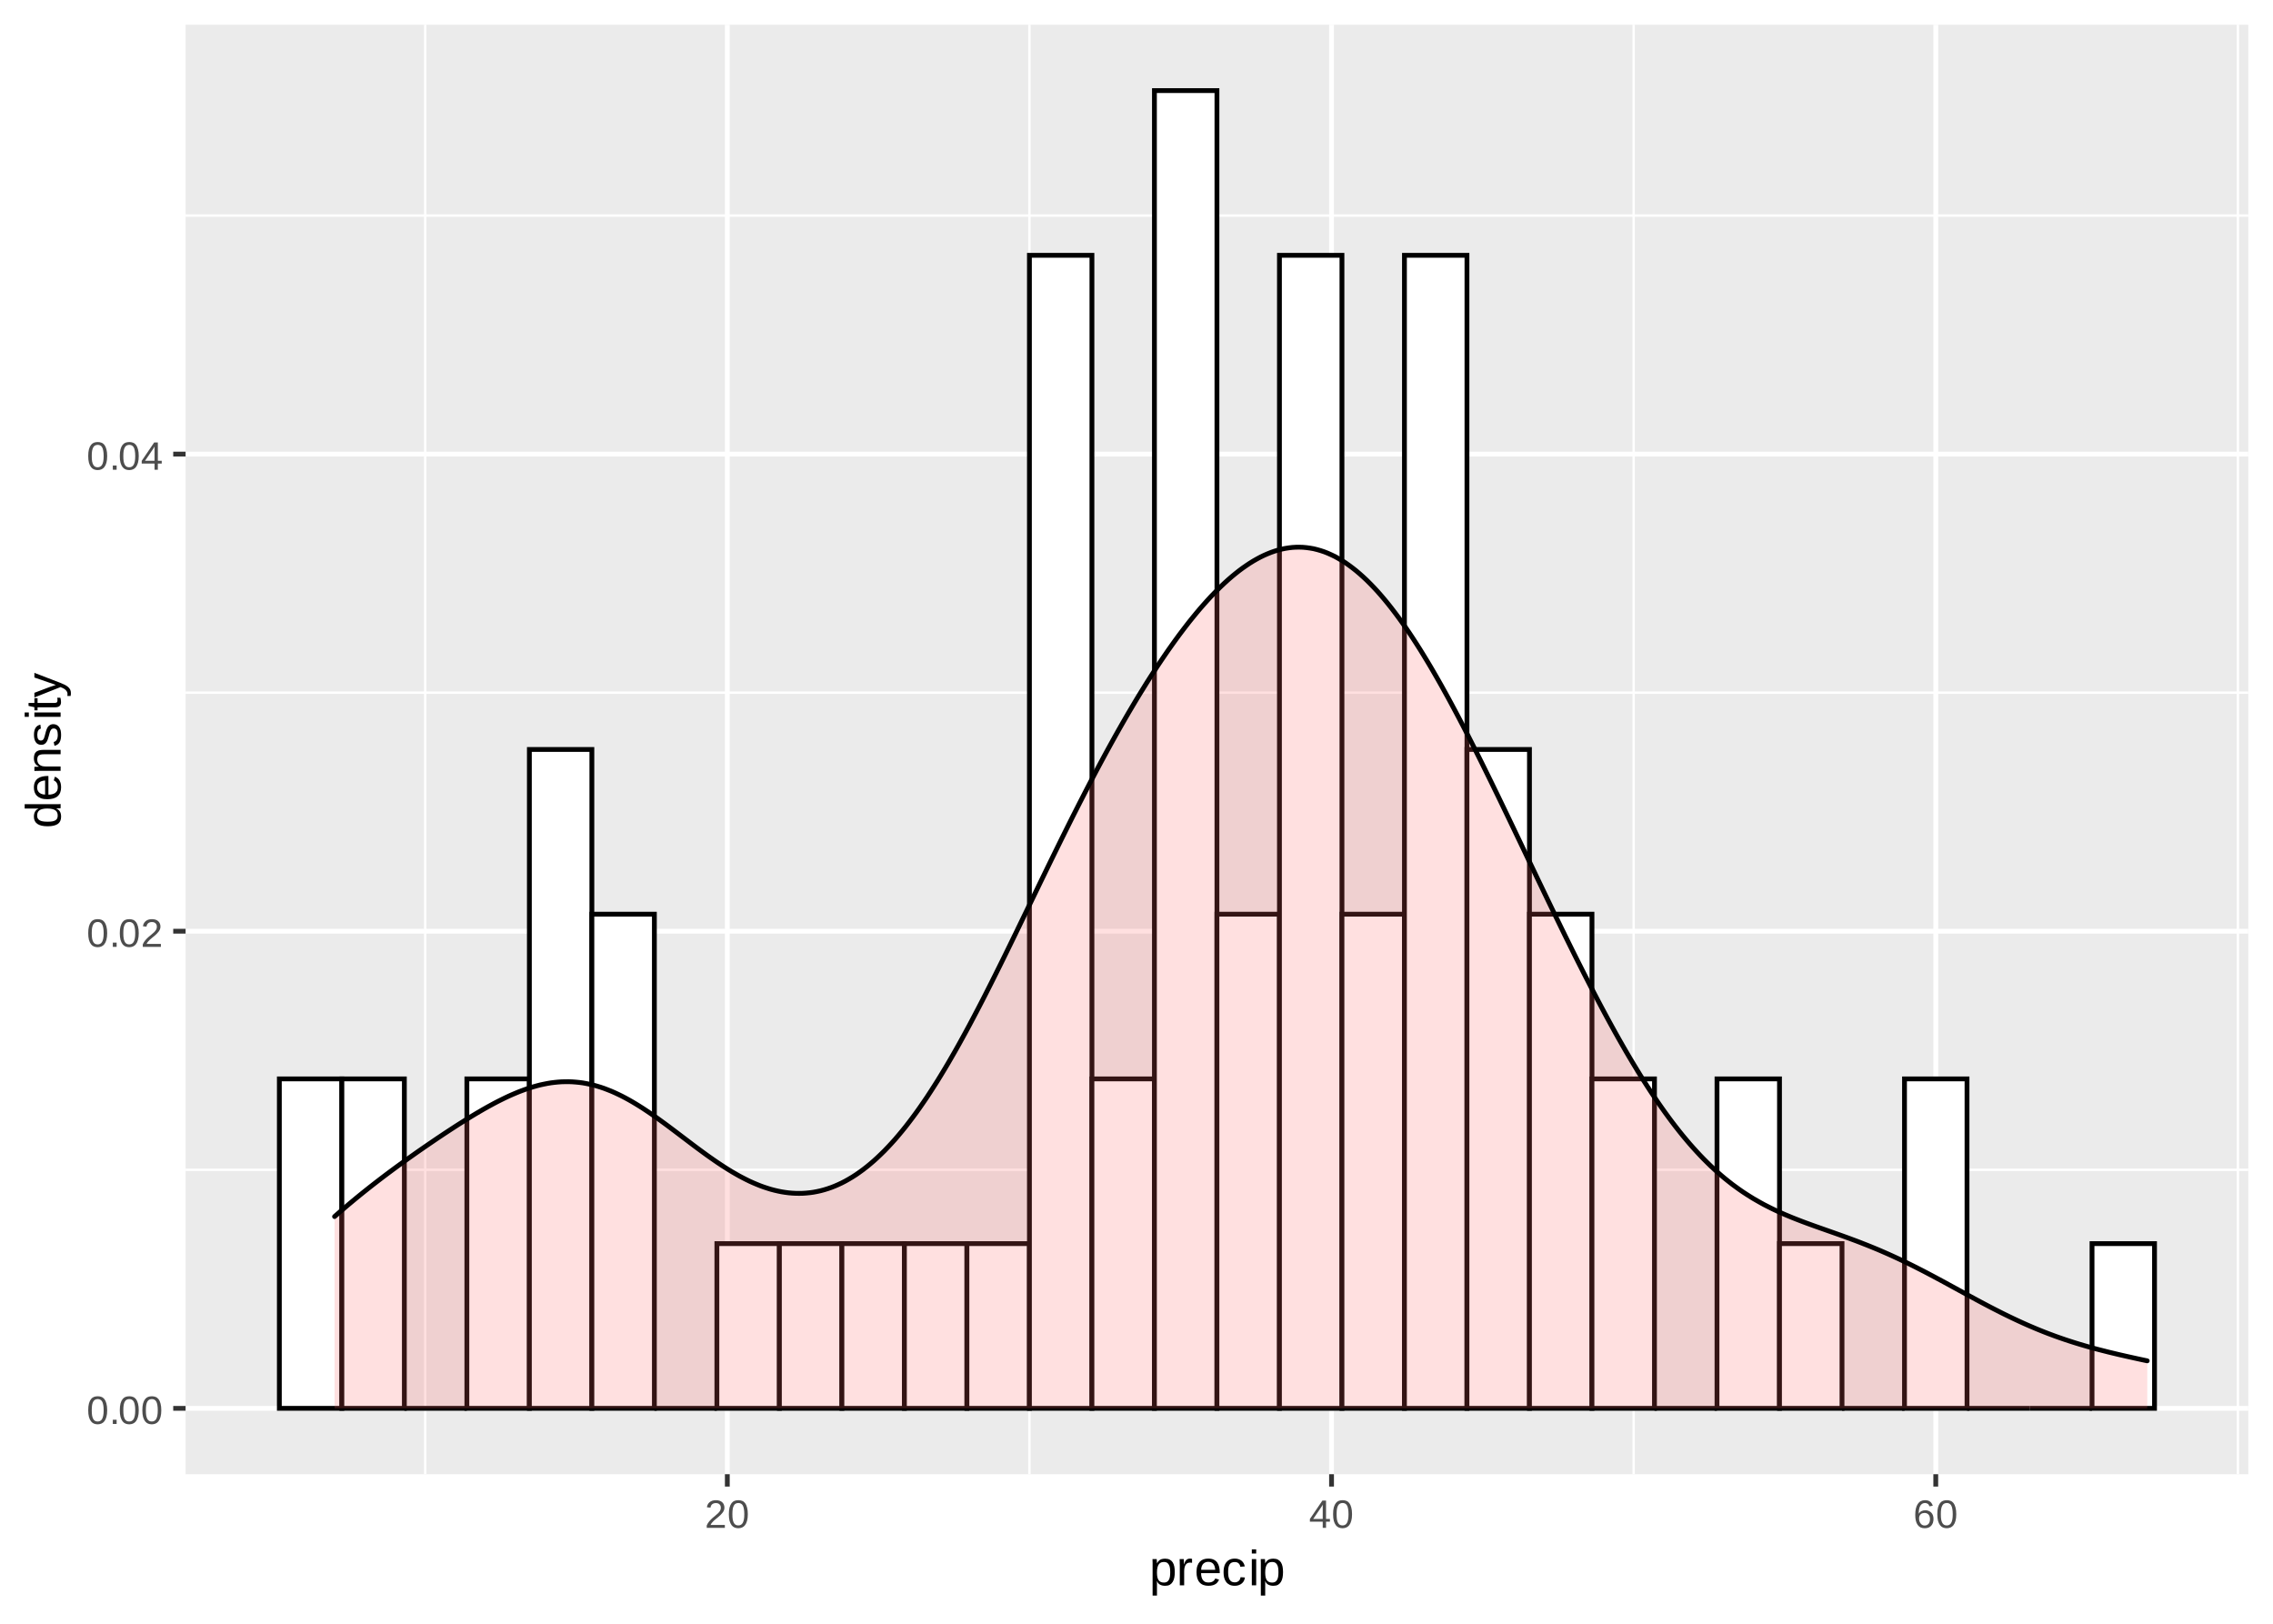 <?xml version="1.0" encoding="UTF-8"?>
<svg xmlns="http://www.w3.org/2000/svg" xmlns:xlink="http://www.w3.org/1999/xlink" width="504pt" height="360pt" viewBox="0 0 504 360" version="1.1">
<defs>
<g>
<symbol overflow="visible" id="glyph0-0">
<path style="stroke:none;" d="M 0.297 0 L 0.297 -5.859 L 2.625 -5.859 L 2.625 0 Z M 0.578 -0.297 L 2.344 -0.297 L 2.344 -5.578 L 0.578 -5.578 Z M 0.578 -0.297 "/>
</symbol>
<symbol overflow="visible" id="glyph0-1">
<path style="stroke:none;" d="M 4.547 -3.031 C 4.547 -2.445 4.488 -1.957 4.375 -1.562 C 4.27 -1.164 4.117 -0.844 3.922 -0.594 C 3.734 -0.352 3.508 -0.18 3.25 -0.078 C 3 0.023 2.727 0.078 2.438 0.078 C 2.145 0.078 1.867 0.023 1.609 -0.078 C 1.359 -0.18 1.141 -0.352 0.953 -0.594 C 0.766 -0.844 0.613 -1.164 0.5 -1.562 C 0.395 -1.957 0.344 -2.445 0.344 -3.031 C 0.344 -3.633 0.395 -4.133 0.5 -4.531 C 0.613 -4.938 0.766 -5.258 0.953 -5.5 C 1.141 -5.738 1.359 -5.906 1.609 -6 C 1.867 -6.094 2.156 -6.141 2.469 -6.141 C 2.75 -6.141 3.016 -6.094 3.266 -6 C 3.523 -5.906 3.75 -5.738 3.938 -5.5 C 4.125 -5.258 4.27 -4.938 4.375 -4.531 C 4.488 -4.133 4.547 -3.633 4.547 -3.031 Z M 3.766 -3.031 C 3.766 -3.508 3.734 -3.906 3.672 -4.219 C 3.617 -4.539 3.535 -4.797 3.422 -4.984 C 3.305 -5.18 3.164 -5.316 3 -5.391 C 2.844 -5.473 2.664 -5.516 2.469 -5.516 C 2.25 -5.516 2.055 -5.473 1.891 -5.391 C 1.723 -5.316 1.582 -5.18 1.469 -4.984 C 1.352 -4.797 1.266 -4.539 1.203 -4.219 C 1.148 -3.906 1.125 -3.508 1.125 -3.031 C 1.125 -2.562 1.148 -2.164 1.203 -1.844 C 1.266 -1.531 1.352 -1.273 1.469 -1.078 C 1.582 -0.891 1.719 -0.754 1.875 -0.672 C 2.039 -0.586 2.227 -0.547 2.438 -0.547 C 2.645 -0.547 2.828 -0.586 2.984 -0.672 C 3.148 -0.754 3.289 -0.891 3.406 -1.078 C 3.52 -1.273 3.609 -1.531 3.672 -1.844 C 3.734 -2.164 3.766 -2.562 3.766 -3.031 Z M 3.766 -3.031 "/>
</symbol>
<symbol overflow="visible" id="glyph0-2">
<path style="stroke:none;" d="M 0.797 0 L 0.797 -0.938 L 1.641 -0.938 L 1.641 0 Z M 0.797 0 "/>
</symbol>
<symbol overflow="visible" id="glyph0-3">
<path style="stroke:none;" d="M 0.438 0 L 0.438 -0.547 C 0.582 -0.879 0.758 -1.172 0.969 -1.422 C 1.188 -1.68 1.41 -1.914 1.641 -2.125 C 1.867 -2.332 2.098 -2.523 2.328 -2.703 C 2.555 -2.879 2.758 -3.055 2.938 -3.234 C 3.125 -3.41 3.273 -3.598 3.391 -3.797 C 3.504 -3.992 3.562 -4.211 3.562 -4.453 C 3.562 -4.629 3.535 -4.781 3.484 -4.906 C 3.43 -5.039 3.352 -5.148 3.25 -5.234 C 3.156 -5.328 3.039 -5.395 2.906 -5.438 C 2.77 -5.477 2.617 -5.5 2.453 -5.5 C 2.297 -5.5 2.148 -5.477 2.016 -5.438 C 1.879 -5.395 1.758 -5.332 1.656 -5.25 C 1.551 -5.164 1.461 -5.055 1.391 -4.922 C 1.328 -4.797 1.285 -4.648 1.266 -4.484 L 0.484 -4.562 C 0.504 -4.781 0.562 -4.984 0.656 -5.172 C 0.75 -5.359 0.879 -5.523 1.047 -5.672 C 1.211 -5.816 1.41 -5.93 1.641 -6.016 C 1.879 -6.098 2.148 -6.141 2.453 -6.141 C 2.754 -6.141 3.02 -6.102 3.25 -6.031 C 3.488 -5.957 3.688 -5.848 3.844 -5.703 C 4.008 -5.566 4.133 -5.395 4.219 -5.188 C 4.312 -4.988 4.359 -4.754 4.359 -4.484 C 4.359 -4.273 4.32 -4.078 4.25 -3.891 C 4.176 -3.711 4.078 -3.539 3.953 -3.375 C 3.828 -3.207 3.688 -3.047 3.531 -2.891 C 3.375 -2.742 3.207 -2.594 3.031 -2.438 C 2.852 -2.289 2.676 -2.145 2.5 -2 C 2.32 -1.863 2.156 -1.723 2 -1.578 C 1.844 -1.43 1.703 -1.281 1.578 -1.125 C 1.453 -0.977 1.359 -0.82 1.297 -0.656 L 4.453 -0.656 L 4.453 0 Z M 0.438 0 "/>
</symbol>
<symbol overflow="visible" id="glyph0-4">
<path style="stroke:none;" d="M 3.781 -1.375 L 3.781 0 L 3.047 0 L 3.047 -1.375 L 0.203 -1.375 L 0.203 -1.969 L 2.969 -6.047 L 3.781 -6.047 L 3.781 -1.984 L 4.641 -1.984 L 4.641 -1.375 Z M 3.047 -5.188 C 3.047 -5.164 3.035 -5.133 3.016 -5.094 C 2.992 -5.051 2.969 -5.004 2.938 -4.953 C 2.906 -4.898 2.875 -4.848 2.844 -4.797 C 2.812 -4.742 2.785 -4.703 2.766 -4.672 L 1.219 -2.391 C 1.195 -2.359 1.172 -2.32 1.141 -2.281 C 1.117 -2.25 1.094 -2.211 1.062 -2.172 C 1.039 -2.141 1.016 -2.102 0.984 -2.062 C 0.953 -2.031 0.93 -2.004 0.922 -1.984 L 3.047 -1.984 Z M 3.047 -5.188 "/>
</symbol>
<symbol overflow="visible" id="glyph0-5">
<path style="stroke:none;" d="M 4.5 -1.984 C 4.5 -1.68 4.457 -1.398 4.375 -1.141 C 4.289 -0.891 4.164 -0.672 4 -0.484 C 3.844 -0.305 3.641 -0.164 3.391 -0.062 C 3.148 0.031 2.867 0.078 2.547 0.078 C 2.191 0.078 1.883 0.016 1.625 -0.109 C 1.363 -0.242 1.145 -0.438 0.969 -0.688 C 0.789 -0.945 0.66 -1.258 0.578 -1.625 C 0.492 -2 0.453 -2.422 0.453 -2.891 C 0.453 -3.422 0.5 -3.891 0.594 -4.297 C 0.695 -4.703 0.836 -5.039 1.016 -5.312 C 1.203 -5.594 1.43 -5.801 1.703 -5.938 C 1.973 -6.07 2.273 -6.141 2.609 -6.141 C 2.816 -6.141 3.008 -6.117 3.188 -6.078 C 3.375 -6.035 3.539 -5.961 3.688 -5.859 C 3.832 -5.766 3.957 -5.641 4.062 -5.484 C 4.176 -5.328 4.27 -5.133 4.344 -4.906 L 3.594 -4.781 C 3.52 -5.039 3.395 -5.227 3.219 -5.344 C 3.039 -5.457 2.836 -5.516 2.609 -5.516 C 2.391 -5.516 2.191 -5.461 2.016 -5.359 C 1.848 -5.266 1.703 -5.117 1.578 -4.922 C 1.461 -4.723 1.375 -4.473 1.312 -4.172 C 1.25 -3.867 1.219 -3.516 1.219 -3.109 C 1.352 -3.367 1.547 -3.566 1.797 -3.703 C 2.055 -3.836 2.352 -3.906 2.688 -3.906 C 2.957 -3.906 3.203 -3.859 3.422 -3.766 C 3.648 -3.68 3.844 -3.555 4 -3.391 C 4.164 -3.223 4.289 -3.02 4.375 -2.781 C 4.457 -2.539 4.5 -2.273 4.5 -1.984 Z M 3.719 -1.953 C 3.719 -2.16 3.691 -2.348 3.641 -2.516 C 3.586 -2.68 3.508 -2.82 3.406 -2.938 C 3.301 -3.062 3.172 -3.156 3.016 -3.219 C 2.867 -3.281 2.695 -3.312 2.5 -3.312 C 2.363 -3.312 2.223 -3.289 2.078 -3.25 C 1.93 -3.207 1.801 -3.141 1.688 -3.047 C 1.57 -2.953 1.477 -2.828 1.406 -2.672 C 1.332 -2.523 1.297 -2.344 1.297 -2.125 C 1.297 -1.906 1.32 -1.695 1.375 -1.5 C 1.438 -1.312 1.52 -1.145 1.625 -1 C 1.727 -0.852 1.852 -0.738 2 -0.656 C 2.156 -0.57 2.332 -0.531 2.531 -0.531 C 2.719 -0.531 2.883 -0.562 3.031 -0.625 C 3.176 -0.695 3.301 -0.789 3.406 -0.906 C 3.508 -1.031 3.586 -1.18 3.641 -1.359 C 3.691 -1.535 3.719 -1.734 3.719 -1.953 Z M 3.719 -1.953 "/>
</symbol>
<symbol overflow="visible" id="glyph1-0">
<path style="stroke:none;" d="M 0.359 0 L 0.359 -7.328 L 3.281 -7.328 L 3.281 0 Z M 0.734 -0.359 L 2.922 -0.359 L 2.922 -6.969 L 0.734 -6.969 Z M 0.734 -0.359 "/>
</symbol>
<symbol overflow="visible" id="glyph1-1">
<path style="stroke:none;" d="M 5.656 -2.938 C 5.656 -2.488 5.617 -2.078 5.547 -1.703 C 5.473 -1.336 5.352 -1.02 5.188 -0.75 C 5.02 -0.477 4.801 -0.266 4.531 -0.109 C 4.258 0.035 3.922 0.109 3.516 0.109 C 3.098 0.109 2.734 0.031 2.422 -0.125 C 2.109 -0.281 1.875 -0.539 1.719 -0.906 L 1.688 -0.906 C 1.688 -0.895 1.688 -0.859 1.688 -0.797 C 1.695 -0.742 1.703 -0.676 1.703 -0.594 C 1.703 -0.508 1.703 -0.41 1.703 -0.297 C 1.703 -0.191 1.703 -0.086 1.703 0.016 L 1.703 2.281 L 0.734 2.281 L 0.734 -4.625 C 0.734 -4.758 0.734 -4.891 0.734 -5.016 C 0.734 -5.148 0.727 -5.27 0.719 -5.375 C 0.719 -5.477 0.719 -5.566 0.719 -5.641 C 0.719 -5.723 0.711 -5.781 0.703 -5.812 L 1.641 -5.812 C 1.648 -5.801 1.656 -5.766 1.656 -5.703 C 1.664 -5.641 1.672 -5.562 1.672 -5.469 C 1.68 -5.375 1.688 -5.273 1.688 -5.172 C 1.695 -5.066 1.703 -4.969 1.703 -4.875 L 1.719 -4.875 C 1.812 -5.062 1.914 -5.219 2.031 -5.344 C 2.145 -5.477 2.273 -5.586 2.422 -5.672 C 2.566 -5.754 2.727 -5.812 2.906 -5.844 C 3.094 -5.883 3.297 -5.906 3.516 -5.906 C 3.922 -5.906 4.258 -5.832 4.531 -5.688 C 4.801 -5.551 5.02 -5.352 5.188 -5.094 C 5.352 -4.832 5.473 -4.52 5.547 -4.156 C 5.617 -3.789 5.656 -3.383 5.656 -2.938 Z M 4.641 -2.906 C 4.641 -3.27 4.617 -3.586 4.578 -3.859 C 4.535 -4.141 4.457 -4.375 4.344 -4.562 C 4.238 -4.758 4.098 -4.91 3.922 -5.016 C 3.754 -5.117 3.535 -5.172 3.266 -5.172 C 3.055 -5.172 2.852 -5.141 2.656 -5.078 C 2.469 -5.016 2.301 -4.895 2.156 -4.719 C 2.02 -4.551 1.91 -4.316 1.828 -4.016 C 1.742 -3.711 1.703 -3.32 1.703 -2.844 C 1.703 -2.426 1.734 -2.07 1.797 -1.781 C 1.867 -1.5 1.969 -1.27 2.094 -1.094 C 2.227 -0.926 2.395 -0.801 2.594 -0.719 C 2.789 -0.645 3.016 -0.609 3.266 -0.609 C 3.523 -0.609 3.742 -0.66 3.922 -0.766 C 4.098 -0.867 4.238 -1.02 4.344 -1.219 C 4.457 -1.414 4.535 -1.656 4.578 -1.938 C 4.617 -2.219 4.641 -2.539 4.641 -2.906 Z M 4.641 -2.906 "/>
</symbol>
<symbol overflow="visible" id="glyph1-2">
<path style="stroke:none;" d="M 0.766 0 L 0.766 -4.453 C 0.766 -4.578 0.758 -4.703 0.75 -4.828 C 0.75 -4.953 0.75 -5.07 0.75 -5.188 C 0.75 -5.312 0.742 -5.426 0.734 -5.531 C 0.734 -5.633 0.734 -5.727 0.734 -5.812 L 1.641 -5.812 C 1.648 -5.727 1.656 -5.633 1.656 -5.531 C 1.664 -5.426 1.672 -5.316 1.672 -5.203 C 1.68 -5.086 1.688 -4.977 1.688 -4.875 C 1.688 -4.781 1.688 -4.695 1.688 -4.625 L 1.703 -4.625 C 1.773 -4.844 1.848 -5.035 1.922 -5.203 C 2.004 -5.367 2.098 -5.504 2.203 -5.609 C 2.305 -5.711 2.426 -5.789 2.562 -5.844 C 2.707 -5.895 2.883 -5.922 3.094 -5.922 C 3.164 -5.922 3.238 -5.91 3.312 -5.891 C 3.383 -5.879 3.441 -5.867 3.484 -5.859 L 3.484 -4.984 C 3.422 -4.992 3.344 -5.004 3.25 -5.016 C 3.164 -5.023 3.07 -5.031 2.969 -5.031 C 2.738 -5.031 2.547 -4.977 2.391 -4.875 C 2.242 -4.781 2.117 -4.645 2.016 -4.469 C 1.922 -4.289 1.848 -4.078 1.797 -3.828 C 1.754 -3.586 1.734 -3.32 1.734 -3.031 L 1.734 0 Z M 0.766 0 "/>
</symbol>
<symbol overflow="visible" id="glyph1-3">
<path style="stroke:none;" d="M 1.484 -2.703 C 1.484 -2.398 1.516 -2.117 1.578 -1.859 C 1.641 -1.609 1.734 -1.391 1.859 -1.203 C 1.992 -1.016 2.16 -0.867 2.359 -0.766 C 2.566 -0.672 2.816 -0.625 3.109 -0.625 C 3.523 -0.625 3.859 -0.707 4.109 -0.875 C 4.359 -1.039 4.531 -1.254 4.625 -1.516 L 5.469 -1.266 C 5.406 -1.109 5.316 -0.945 5.203 -0.781 C 5.098 -0.613 4.953 -0.461 4.766 -0.328 C 4.586 -0.203 4.363 -0.098 4.094 -0.016 C 3.82 0.066 3.492 0.109 3.109 0.109 C 2.242 0.109 1.586 -0.145 1.141 -0.656 C 0.691 -1.164 0.469 -1.926 0.469 -2.938 C 0.469 -3.488 0.535 -3.953 0.672 -4.328 C 0.805 -4.703 0.988 -5.008 1.219 -5.25 C 1.457 -5.488 1.734 -5.66 2.047 -5.766 C 2.367 -5.867 2.707 -5.922 3.062 -5.922 C 3.551 -5.922 3.957 -5.844 4.281 -5.688 C 4.613 -5.531 4.879 -5.312 5.078 -5.031 C 5.273 -4.75 5.414 -4.422 5.5 -4.047 C 5.582 -3.672 5.625 -3.266 5.625 -2.828 L 5.625 -2.703 Z M 4.625 -3.438 C 4.57 -4.051 4.414 -4.5 4.156 -4.781 C 3.906 -5.062 3.535 -5.203 3.047 -5.203 C 2.891 -5.203 2.723 -5.176 2.547 -5.125 C 2.367 -5.07 2.203 -4.977 2.047 -4.844 C 1.898 -4.719 1.773 -4.539 1.672 -4.312 C 1.566 -4.082 1.508 -3.789 1.5 -3.438 Z M 4.625 -3.438 "/>
</symbol>
<symbol overflow="visible" id="glyph1-4">
<path style="stroke:none;" d="M 1.484 -2.938 C 1.484 -2.602 1.504 -2.297 1.547 -2.016 C 1.598 -1.734 1.68 -1.488 1.797 -1.281 C 1.91 -1.082 2.062 -0.926 2.25 -0.812 C 2.438 -0.707 2.664 -0.656 2.938 -0.656 C 3.281 -0.656 3.566 -0.75 3.797 -0.938 C 4.035 -1.125 4.18 -1.41 4.234 -1.797 L 5.203 -1.734 C 5.172 -1.492 5.102 -1.258 5 -1.031 C 4.895 -0.812 4.75 -0.617 4.562 -0.453 C 4.375 -0.285 4.145 -0.148 3.875 -0.047 C 3.613 0.055 3.312 0.109 2.969 0.109 C 2.508 0.109 2.117 0.031 1.797 -0.125 C 1.484 -0.281 1.227 -0.492 1.031 -0.766 C 0.832 -1.035 0.688 -1.352 0.594 -1.719 C 0.508 -2.082 0.469 -2.477 0.469 -2.906 C 0.469 -3.301 0.5 -3.645 0.562 -3.938 C 0.625 -4.238 0.711 -4.5 0.828 -4.719 C 0.953 -4.945 1.094 -5.133 1.25 -5.281 C 1.406 -5.438 1.57 -5.562 1.75 -5.656 C 1.938 -5.75 2.129 -5.816 2.328 -5.859 C 2.535 -5.898 2.742 -5.922 2.953 -5.922 C 3.285 -5.922 3.578 -5.875 3.828 -5.781 C 4.086 -5.695 4.305 -5.578 4.484 -5.422 C 4.672 -5.266 4.82 -5.078 4.938 -4.859 C 5.051 -4.648 5.129 -4.426 5.172 -4.188 L 4.188 -4.109 C 4.133 -4.43 4.004 -4.688 3.797 -4.875 C 3.598 -5.062 3.312 -5.156 2.938 -5.156 C 2.656 -5.156 2.422 -5.109 2.234 -5.016 C 2.055 -4.93 1.91 -4.797 1.797 -4.609 C 1.68 -4.422 1.598 -4.188 1.547 -3.906 C 1.504 -3.633 1.484 -3.312 1.484 -2.938 Z M 1.484 -2.938 "/>
</symbol>
<symbol overflow="visible" id="glyph1-5">
<path style="stroke:none;" d="M 0.734 -7.047 L 0.734 -7.969 L 1.703 -7.969 L 1.703 -7.047 Z M 0.734 0 L 0.734 -5.812 L 1.703 -5.812 L 1.703 0 Z M 0.734 0 "/>
</symbol>
<symbol overflow="visible" id="glyph2-0">
<path style="stroke:none;" d="M 0 -0.359 L -7.328 -0.359 L -7.328 -3.281 L 0 -3.281 Z M -0.359 -0.734 L -0.359 -2.922 L -6.969 -2.922 L -6.969 -0.734 Z M -0.359 -0.734 "/>
</symbol>
<symbol overflow="visible" id="glyph2-1">
<path style="stroke:none;" d="M -0.938 -4.406 C -0.562 -4.227 -0.289 -3.988 -0.125 -3.688 C 0.031 -3.395 0.109 -3.031 0.109 -2.594 C 0.109 -1.863 -0.133 -1.328 -0.625 -0.984 C -1.125 -0.641 -1.875 -0.469 -2.875 -0.469 C -4.906 -0.469 -5.922 -1.176 -5.922 -2.594 C -5.922 -3.039 -5.836 -3.41 -5.672 -3.703 C -5.516 -3.992 -5.258 -4.227 -4.906 -4.406 L -4.906 -4.422 C -4.945 -4.422 -5.004 -4.422 -5.078 -4.422 C -5.148 -4.422 -5.227 -4.414 -5.312 -4.406 C -5.406 -4.406 -5.488 -4.406 -5.562 -4.406 C -5.633 -4.406 -5.688 -4.406 -5.719 -4.406 L -7.969 -4.406 L -7.969 -5.375 L -1.203 -5.375 C -1.055 -5.375 -0.922 -5.375 -0.797 -5.375 C -0.672 -5.375 -0.551 -5.375 -0.438 -5.375 C -0.332 -5.383 -0.238 -5.391 -0.156 -5.391 C -0.082 -5.398 -0.031 -5.406 0 -5.406 L 0 -4.484 C -0.031 -4.473 -0.078 -4.461 -0.141 -4.453 C -0.211 -4.453 -0.289 -4.445 -0.375 -4.438 C -0.469 -4.438 -0.562 -4.438 -0.656 -4.438 C -0.75 -4.438 -0.844 -4.438 -0.938 -4.438 Z M -2.906 -1.484 C -2.508 -1.484 -2.164 -1.504 -1.875 -1.547 C -1.594 -1.598 -1.359 -1.676 -1.172 -1.781 C -0.984 -1.895 -0.848 -2.035 -0.766 -2.203 C -0.68 -2.379 -0.641 -2.594 -0.641 -2.844 C -0.641 -3.102 -0.68 -3.328 -0.766 -3.516 C -0.848 -3.711 -0.977 -3.875 -1.156 -4 C -1.344 -4.133 -1.582 -4.234 -1.875 -4.297 C -2.176 -4.367 -2.539 -4.406 -2.969 -4.406 C -3.383 -4.406 -3.734 -4.367 -4.016 -4.297 C -4.305 -4.234 -4.535 -4.133 -4.703 -4 C -4.879 -3.875 -5.004 -3.711 -5.078 -3.516 C -5.16 -3.328 -5.203 -3.109 -5.203 -2.859 C -5.203 -2.617 -5.16 -2.41 -5.078 -2.234 C -4.992 -2.066 -4.859 -1.926 -4.672 -1.812 C -4.492 -1.695 -4.258 -1.613 -3.969 -1.562 C -3.676 -1.508 -3.32 -1.484 -2.906 -1.484 Z M -2.906 -1.484 "/>
</symbol>
<symbol overflow="visible" id="glyph2-2">
<path style="stroke:none;" d="M -2.703 -1.484 C -2.398 -1.484 -2.117 -1.516 -1.859 -1.578 C -1.609 -1.641 -1.391 -1.734 -1.203 -1.859 C -1.016 -1.992 -0.867 -2.16 -0.766 -2.359 C -0.672 -2.566 -0.625 -2.816 -0.625 -3.109 C -0.625 -3.523 -0.707 -3.859 -0.875 -4.109 C -1.039 -4.359 -1.254 -4.531 -1.516 -4.625 L -1.266 -5.469 C -1.109 -5.406 -0.945 -5.316 -0.781 -5.203 C -0.613 -5.098 -0.461 -4.953 -0.328 -4.766 C -0.203 -4.586 -0.098 -4.363 -0.016 -4.094 C 0.066 -3.82 0.109 -3.492 0.109 -3.109 C 0.109 -2.242 -0.145 -1.586 -0.656 -1.141 C -1.164 -0.691 -1.926 -0.469 -2.938 -0.469 C -3.488 -0.469 -3.953 -0.535 -4.328 -0.672 C -4.703 -0.805 -5.008 -0.988 -5.25 -1.219 C -5.488 -1.457 -5.66 -1.734 -5.766 -2.047 C -5.867 -2.367 -5.922 -2.707 -5.922 -3.062 C -5.922 -3.551 -5.844 -3.957 -5.688 -4.281 C -5.531 -4.613 -5.312 -4.879 -5.031 -5.078 C -4.75 -5.273 -4.422 -5.414 -4.047 -5.5 C -3.672 -5.582 -3.266 -5.625 -2.828 -5.625 L -2.703 -5.625 Z M -3.438 -4.625 C -4.051 -4.57 -4.5 -4.414 -4.781 -4.156 C -5.062 -3.906 -5.203 -3.535 -5.203 -3.047 C -5.203 -2.891 -5.176 -2.723 -5.125 -2.547 C -5.07 -2.367 -4.977 -2.203 -4.844 -2.047 C -4.719 -1.898 -4.539 -1.773 -4.312 -1.672 C -4.082 -1.566 -3.789 -1.508 -3.438 -1.5 Z M -3.438 -4.625 "/>
</symbol>
<symbol overflow="visible" id="glyph2-3">
<path style="stroke:none;" d="M 0 -4.438 L -3.688 -4.438 C -3.969 -4.438 -4.203 -4.414 -4.391 -4.375 C -4.578 -4.332 -4.727 -4.266 -4.844 -4.172 C -4.969 -4.078 -5.051 -3.953 -5.094 -3.797 C -5.145 -3.648 -5.172 -3.461 -5.172 -3.234 C -5.172 -3.004 -5.129 -2.797 -5.047 -2.609 C -4.973 -2.43 -4.859 -2.273 -4.703 -2.141 C -4.547 -2.004 -4.352 -1.898 -4.125 -1.828 C -3.906 -1.766 -3.656 -1.734 -3.375 -1.734 L 0 -1.734 L 0 -0.766 L -4.578 -0.766 C -4.691 -0.766 -4.816 -0.758 -4.953 -0.75 C -5.086 -0.75 -5.211 -0.75 -5.328 -0.75 C -5.453 -0.75 -5.555 -0.742 -5.641 -0.734 C -5.734 -0.734 -5.789 -0.734 -5.812 -0.734 L -5.812 -1.641 C -5.789 -1.648 -5.738 -1.656 -5.656 -1.656 C -5.582 -1.656 -5.492 -1.656 -5.391 -1.656 C -5.297 -1.664 -5.191 -1.672 -5.078 -1.672 C -4.973 -1.68 -4.883 -1.688 -4.812 -1.688 L -4.812 -1.703 C -4.988 -1.797 -5.145 -1.895 -5.281 -2 C -5.414 -2.113 -5.531 -2.242 -5.625 -2.391 C -5.719 -2.535 -5.789 -2.703 -5.844 -2.891 C -5.895 -3.086 -5.922 -3.312 -5.922 -3.562 C -5.922 -3.883 -5.879 -4.16 -5.797 -4.391 C -5.723 -4.629 -5.602 -4.82 -5.438 -4.969 C -5.27 -5.113 -5.055 -5.223 -4.797 -5.297 C -4.535 -5.367 -4.227 -5.406 -3.875 -5.406 L 0 -5.406 Z M 0 -4.438 "/>
</symbol>
<symbol overflow="visible" id="glyph2-4">
<path style="stroke:none;" d="M -1.609 -5.109 C -1.336 -5.109 -1.094 -5.051 -0.875 -4.938 C -0.664 -4.832 -0.488 -4.68 -0.344 -4.484 C -0.195 -4.285 -0.082 -4.039 0 -3.75 C 0.07 -3.457 0.109 -3.125 0.109 -2.75 C 0.109 -2.406 0.082 -2.098 0.031 -1.828 C -0.02 -1.555 -0.102 -1.316 -0.219 -1.109 C -0.332 -0.91 -0.484 -0.742 -0.672 -0.609 C -0.859 -0.473 -1.086 -0.375 -1.359 -0.312 L -1.531 -1.156 C -1.219 -1.238 -0.988 -1.41 -0.844 -1.672 C -0.695 -1.93 -0.625 -2.289 -0.625 -2.75 C -0.625 -2.957 -0.641 -3.145 -0.672 -3.312 C -0.703 -3.488 -0.75 -3.641 -0.812 -3.766 C -0.883 -3.891 -0.977 -3.984 -1.094 -4.047 C -1.207 -4.117 -1.352 -4.156 -1.531 -4.156 C -1.707 -4.156 -1.848 -4.113 -1.953 -4.031 C -2.066 -3.957 -2.16 -3.844 -2.234 -3.688 C -2.316 -3.539 -2.383 -3.363 -2.438 -3.156 C -2.5 -2.945 -2.562 -2.719 -2.625 -2.469 C -2.688 -2.238 -2.754 -2.008 -2.828 -1.781 C -2.898 -1.551 -3 -1.344 -3.125 -1.156 C -3.25 -0.969 -3.398 -0.816 -3.578 -0.703 C -3.766 -0.586 -4 -0.531 -4.281 -0.531 C -4.812 -0.531 -5.211 -0.719 -5.484 -1.094 C -5.766 -1.477 -5.906 -2.031 -5.906 -2.75 C -5.906 -3.395 -5.789 -3.906 -5.562 -4.281 C -5.332 -4.656 -4.973 -4.895 -4.484 -5 L -4.375 -4.125 C -4.52 -4.094 -4.645 -4.035 -4.75 -3.953 C -4.852 -3.867 -4.938 -3.766 -5 -3.641 C -5.062 -3.516 -5.102 -3.375 -5.125 -3.219 C -5.156 -3.07 -5.172 -2.914 -5.172 -2.75 C -5.172 -2.312 -5.102 -1.988 -4.969 -1.781 C -4.844 -1.582 -4.645 -1.484 -4.375 -1.484 C -4.219 -1.484 -4.086 -1.52 -3.984 -1.594 C -3.879 -1.664 -3.789 -1.77 -3.719 -1.906 C -3.656 -2.051 -3.598 -2.219 -3.547 -2.406 C -3.492 -2.602 -3.438 -2.816 -3.375 -3.047 C -3.332 -3.203 -3.289 -3.359 -3.25 -3.516 C -3.207 -3.68 -3.156 -3.836 -3.094 -3.984 C -3.031 -4.141 -2.957 -4.285 -2.875 -4.422 C -2.789 -4.555 -2.688 -4.672 -2.562 -4.766 C -2.445 -4.867 -2.312 -4.953 -2.156 -5.016 C -2 -5.078 -1.816 -5.109 -1.609 -5.109 Z M -1.609 -5.109 "/>
</symbol>
<symbol overflow="visible" id="glyph2-5">
<path style="stroke:none;" d="M -7.047 -0.734 L -7.969 -0.734 L -7.969 -1.703 L -7.047 -1.703 Z M 0 -0.734 L -5.812 -0.734 L -5.812 -1.703 L 0 -1.703 Z M 0 -0.734 "/>
</symbol>
<symbol overflow="visible" id="glyph2-6">
<path style="stroke:none;" d="M -0.047 -2.969 C -0.004 -2.82 0.023 -2.672 0.047 -2.516 C 0.078 -2.367 0.094 -2.195 0.094 -2 C 0.094 -1.227 -0.348 -0.844 -1.234 -0.844 L -5.109 -0.844 L -5.109 -0.172 L -5.812 -0.172 L -5.812 -0.875 L -7.109 -1.156 L -7.109 -1.812 L -5.812 -1.812 L -5.812 -2.875 L -5.109 -2.875 L -5.109 -1.812 L -1.438 -1.812 C -1.156 -1.812 -0.957 -1.852 -0.844 -1.938 C -0.738 -2.031 -0.688 -2.191 -0.688 -2.422 C -0.688 -2.516 -0.691 -2.602 -0.703 -2.688 C -0.711 -2.77 -0.727 -2.863 -0.75 -2.969 Z M -0.047 -2.969 "/>
</symbol>
<symbol overflow="visible" id="glyph2-7">
<path style="stroke:none;" d="M 0 -3.25 C 0.352 -3.113 0.672 -2.973 0.953 -2.828 C 1.234 -2.68 1.473 -2.52 1.672 -2.344 C 1.867 -2.176 2.02 -1.984 2.125 -1.766 C 2.227 -1.547 2.281 -1.301 2.281 -1.031 C 2.281 -0.906 2.273 -0.789 2.266 -0.688 C 2.266 -0.582 2.25 -0.473 2.219 -0.359 L 1.5 -0.359 C 1.508 -0.43 1.516 -0.508 1.516 -0.594 C 1.523 -0.676 1.531 -0.75 1.531 -0.812 C 1.531 -1.094 1.422 -1.352 1.203 -1.594 C 0.992 -1.844 0.66 -2.055 0.203 -2.234 L -0.031 -2.328 L -5.812 -0.031 L -5.812 -1.062 L -2.594 -2.281 C -2.5 -2.32 -2.367 -2.367 -2.203 -2.422 C -2.047 -2.473 -1.883 -2.523 -1.719 -2.578 C -1.562 -2.641 -1.414 -2.691 -1.281 -2.734 C -1.156 -2.773 -1.078 -2.801 -1.047 -2.812 C -1.086 -2.82 -1.164 -2.848 -1.281 -2.891 C -1.406 -2.93 -1.535 -2.977 -1.672 -3.031 C -1.816 -3.082 -1.961 -3.133 -2.109 -3.188 C -2.254 -3.238 -2.383 -3.281 -2.5 -3.312 L -5.812 -4.453 L -5.812 -5.484 Z M 0 -3.25 "/>
</symbol>
</g>
<clipPath id="clip1">
  <path d="M 41.152 5.48 L 498.523 5.48 L 498.523 326.852 L 41.152 326.852 Z M 41.152 5.48 "/>
</clipPath>
<clipPath id="clip2">
  <path d="M 41.152 259 L 498.523 259 L 498.523 260 L 41.152 260 Z M 41.152 259 "/>
</clipPath>
<clipPath id="clip3">
  <path d="M 41.152 153 L 498.523 153 L 498.523 154 L 41.152 154 Z M 41.152 153 "/>
</clipPath>
<clipPath id="clip4">
  <path d="M 41.152 47 L 498.523 47 L 498.523 49 L 41.152 49 Z M 41.152 47 "/>
</clipPath>
<clipPath id="clip5">
  <path d="M 94 5.48 L 95 5.48 L 95 326.852 L 94 326.852 Z M 94 5.48 "/>
</clipPath>
<clipPath id="clip6">
  <path d="M 227 5.48 L 229 5.48 L 229 326.852 L 227 326.852 Z M 227 5.48 "/>
</clipPath>
<clipPath id="clip7">
  <path d="M 361 5.48 L 363 5.48 L 363 326.852 L 361 326.852 Z M 361 5.48 "/>
</clipPath>
<clipPath id="clip8">
  <path d="M 495 5.48 L 497 5.48 L 497 326.852 L 495 326.852 Z M 495 5.48 "/>
</clipPath>
<clipPath id="clip9">
  <path d="M 41.152 311 L 498.523 311 L 498.523 313 L 41.152 313 Z M 41.152 311 "/>
</clipPath>
<clipPath id="clip10">
  <path d="M 41.152 205 L 498.523 205 L 498.523 207 L 41.152 207 Z M 41.152 205 "/>
</clipPath>
<clipPath id="clip11">
  <path d="M 41.152 100 L 498.523 100 L 498.523 102 L 41.152 102 Z M 41.152 100 "/>
</clipPath>
<clipPath id="clip12">
  <path d="M 160 5.48 L 162 5.48 L 162 326.852 L 160 326.852 Z M 160 5.48 "/>
</clipPath>
<clipPath id="clip13">
  <path d="M 294 5.48 L 296 5.48 L 296 326.852 L 294 326.852 Z M 294 5.48 "/>
</clipPath>
<clipPath id="clip14">
  <path d="M 428 5.48 L 430 5.48 L 430 326.852 L 428 326.852 Z M 428 5.48 "/>
</clipPath>
</defs>
<g id="surface5">
<rect x="0" y="0" width="504" height="360" style="fill:rgb(100%,100%,100%);fill-opacity:1;stroke:none;"/>
<rect x="0" y="0" width="504" height="360" style="fill:rgb(100%,100%,100%);fill-opacity:1;stroke:none;"/>
<path style="fill:none;stroke-width:1.067;stroke-linecap:round;stroke-linejoin:round;stroke:rgb(100%,100%,100%);stroke-opacity:1;stroke-miterlimit:10;" d="M 0 360 L 504 360 L 504 0 L 0 0 Z M 0 360 "/>
<g clip-path="url(#clip1)" clip-rule="nonzero">
<path style=" stroke:none;fill-rule:nonzero;fill:rgb(92.157%,92.157%,92.157%);fill-opacity:1;" d="M 41.152 326.848 L 498.523 326.848 L 498.523 5.477 L 41.152 5.477 Z M 41.152 326.848 "/>
</g>
<g clip-path="url(#clip2)" clip-rule="nonzero">
<path style="fill:none;stroke-width:0.533;stroke-linecap:butt;stroke-linejoin:round;stroke:rgb(100%,100%,100%);stroke-opacity:1;stroke-miterlimit:10;" d="M 41.152 259.352 L 498.52 259.352 "/>
</g>
<g clip-path="url(#clip3)" clip-rule="nonzero">
<path style="fill:none;stroke-width:0.533;stroke-linecap:butt;stroke-linejoin:round;stroke:rgb(100%,100%,100%);stroke-opacity:1;stroke-miterlimit:10;" d="M 41.152 153.57 L 498.52 153.57 "/>
</g>
<g clip-path="url(#clip4)" clip-rule="nonzero">
<path style="fill:none;stroke-width:0.533;stroke-linecap:butt;stroke-linejoin:round;stroke:rgb(100%,100%,100%);stroke-opacity:1;stroke-miterlimit:10;" d="M 41.152 47.793 L 498.52 47.793 "/>
</g>
<g clip-path="url(#clip5)" clip-rule="nonzero">
<path style="fill:none;stroke-width:0.533;stroke-linecap:butt;stroke-linejoin:round;stroke:rgb(100%,100%,100%);stroke-opacity:1;stroke-miterlimit:10;" d="M 94.281 326.848 L 94.281 5.48 "/>
</g>
<g clip-path="url(#clip6)" clip-rule="nonzero">
<path style="fill:none;stroke-width:0.533;stroke-linecap:butt;stroke-linejoin:round;stroke:rgb(100%,100%,100%);stroke-opacity:1;stroke-miterlimit:10;" d="M 228.258 326.848 L 228.258 5.48 "/>
</g>
<g clip-path="url(#clip7)" clip-rule="nonzero">
<path style="fill:none;stroke-width:0.533;stroke-linecap:butt;stroke-linejoin:round;stroke:rgb(100%,100%,100%);stroke-opacity:1;stroke-miterlimit:10;" d="M 362.234 326.848 L 362.234 5.48 "/>
</g>
<g clip-path="url(#clip8)" clip-rule="nonzero">
<path style="fill:none;stroke-width:0.533;stroke-linecap:butt;stroke-linejoin:round;stroke:rgb(100%,100%,100%);stroke-opacity:1;stroke-miterlimit:10;" d="M 496.211 326.848 L 496.211 5.48 "/>
</g>
<g clip-path="url(#clip9)" clip-rule="nonzero">
<path style="fill:none;stroke-width:1.067;stroke-linecap:butt;stroke-linejoin:round;stroke:rgb(100%,100%,100%);stroke-opacity:1;stroke-miterlimit:10;" d="M 41.152 312.242 L 498.52 312.242 "/>
</g>
<g clip-path="url(#clip10)" clip-rule="nonzero">
<path style="fill:none;stroke-width:1.067;stroke-linecap:butt;stroke-linejoin:round;stroke:rgb(100%,100%,100%);stroke-opacity:1;stroke-miterlimit:10;" d="M 41.152 206.461 L 498.52 206.461 "/>
</g>
<g clip-path="url(#clip11)" clip-rule="nonzero">
<path style="fill:none;stroke-width:1.067;stroke-linecap:butt;stroke-linejoin:round;stroke:rgb(100%,100%,100%);stroke-opacity:1;stroke-miterlimit:10;" d="M 41.152 100.68 L 498.52 100.68 "/>
</g>
<g clip-path="url(#clip12)" clip-rule="nonzero">
<path style="fill:none;stroke-width:1.067;stroke-linecap:butt;stroke-linejoin:round;stroke:rgb(100%,100%,100%);stroke-opacity:1;stroke-miterlimit:10;" d="M 161.27 326.848 L 161.27 5.48 "/>
</g>
<g clip-path="url(#clip13)" clip-rule="nonzero">
<path style="fill:none;stroke-width:1.067;stroke-linecap:butt;stroke-linejoin:round;stroke:rgb(100%,100%,100%);stroke-opacity:1;stroke-miterlimit:10;" d="M 295.246 326.848 L 295.246 5.48 "/>
</g>
<g clip-path="url(#clip14)" clip-rule="nonzero">
<path style="fill:none;stroke-width:1.067;stroke-linecap:butt;stroke-linejoin:round;stroke:rgb(100%,100%,100%);stroke-opacity:1;stroke-miterlimit:10;" d="M 429.223 326.848 L 429.223 5.48 "/>
</g>
<path style="fill-rule:nonzero;fill:rgb(100%,100%,100%);fill-opacity:1;stroke-width:1.067;stroke-linecap:square;stroke-linejoin:miter;stroke:rgb(0%,0%,0%);stroke-opacity:1;stroke-miterlimit:10;" d="M 61.941 312.242 L 75.801 312.242 L 75.801 239.203 L 61.941 239.203 Z M 61.941 312.242 "/>
<path style="fill-rule:nonzero;fill:rgb(100%,100%,100%);fill-opacity:1;stroke-width:1.067;stroke-linecap:square;stroke-linejoin:miter;stroke:rgb(0%,0%,0%);stroke-opacity:1;stroke-miterlimit:10;" d="M 75.801 312.242 L 89.66 312.242 L 89.66 239.203 L 75.801 239.203 Z M 75.801 312.242 "/>
<path style="fill:none;stroke-width:1.067;stroke-linecap:square;stroke-linejoin:miter;stroke:rgb(0%,0%,0%);stroke-opacity:1;stroke-miterlimit:10;" d="M 89.66 312.242 L 103.52 312.242 Z M 89.66 312.242 "/>
<path style="fill-rule:nonzero;fill:rgb(100%,100%,100%);fill-opacity:1;stroke-width:1.067;stroke-linecap:square;stroke-linejoin:miter;stroke:rgb(0%,0%,0%);stroke-opacity:1;stroke-miterlimit:10;" d="M 103.52 312.242 L 117.379 312.242 L 117.379 239.203 L 103.52 239.203 Z M 103.52 312.242 "/>
<path style="fill-rule:nonzero;fill:rgb(100%,100%,100%);fill-opacity:1;stroke-width:1.067;stroke-linecap:square;stroke-linejoin:miter;stroke:rgb(0%,0%,0%);stroke-opacity:1;stroke-miterlimit:10;" d="M 117.379 312.242 L 131.238 312.242 L 131.238 166.164 L 117.379 166.164 Z M 117.379 312.242 "/>
<path style="fill-rule:nonzero;fill:rgb(100%,100%,100%);fill-opacity:1;stroke-width:1.067;stroke-linecap:square;stroke-linejoin:miter;stroke:rgb(0%,0%,0%);stroke-opacity:1;stroke-miterlimit:10;" d="M 131.238 312.242 L 145.098 312.242 L 145.098 202.684 L 131.238 202.684 Z M 131.238 312.242 "/>
<path style="fill:none;stroke-width:1.067;stroke-linecap:square;stroke-linejoin:miter;stroke:rgb(0%,0%,0%);stroke-opacity:1;stroke-miterlimit:10;" d="M 145.098 312.242 L 158.957 312.242 Z M 145.098 312.242 "/>
<path style="fill-rule:nonzero;fill:rgb(100%,100%,100%);fill-opacity:1;stroke-width:1.067;stroke-linecap:square;stroke-linejoin:miter;stroke:rgb(0%,0%,0%);stroke-opacity:1;stroke-miterlimit:10;" d="M 158.957 312.242 L 172.816 312.242 L 172.816 275.723 L 158.957 275.723 Z M 158.957 312.242 "/>
<path style="fill-rule:nonzero;fill:rgb(100%,100%,100%);fill-opacity:1;stroke-width:1.067;stroke-linecap:square;stroke-linejoin:miter;stroke:rgb(0%,0%,0%);stroke-opacity:1;stroke-miterlimit:10;" d="M 172.816 312.242 L 186.676 312.242 L 186.676 275.723 L 172.816 275.723 Z M 172.816 312.242 "/>
<path style="fill-rule:nonzero;fill:rgb(100%,100%,100%);fill-opacity:1;stroke-width:1.067;stroke-linecap:square;stroke-linejoin:miter;stroke:rgb(0%,0%,0%);stroke-opacity:1;stroke-miterlimit:10;" d="M 186.676 312.242 L 200.535 312.242 L 200.535 275.723 L 186.676 275.723 Z M 186.676 312.242 "/>
<path style="fill-rule:nonzero;fill:rgb(100%,100%,100%);fill-opacity:1;stroke-width:1.067;stroke-linecap:square;stroke-linejoin:miter;stroke:rgb(0%,0%,0%);stroke-opacity:1;stroke-miterlimit:10;" d="M 200.539 312.242 L 214.398 312.242 L 214.398 275.723 L 200.539 275.723 Z M 200.539 312.242 "/>
<path style="fill-rule:nonzero;fill:rgb(100%,100%,100%);fill-opacity:1;stroke-width:1.067;stroke-linecap:square;stroke-linejoin:miter;stroke:rgb(0%,0%,0%);stroke-opacity:1;stroke-miterlimit:10;" d="M 214.398 312.242 L 228.258 312.242 L 228.258 275.723 L 214.398 275.723 Z M 214.398 312.242 "/>
<path style="fill-rule:nonzero;fill:rgb(100%,100%,100%);fill-opacity:1;stroke-width:1.067;stroke-linecap:square;stroke-linejoin:miter;stroke:rgb(0%,0%,0%);stroke-opacity:1;stroke-miterlimit:10;" d="M 228.258 312.242 L 242.117 312.242 L 242.117 56.605 L 228.258 56.605 Z M 228.258 312.242 "/>
<path style="fill-rule:nonzero;fill:rgb(100%,100%,100%);fill-opacity:1;stroke-width:1.067;stroke-linecap:square;stroke-linejoin:miter;stroke:rgb(0%,0%,0%);stroke-opacity:1;stroke-miterlimit:10;" d="M 242.117 312.242 L 255.977 312.242 L 255.977 239.203 L 242.117 239.203 Z M 242.117 312.242 "/>
<path style="fill-rule:nonzero;fill:rgb(100%,100%,100%);fill-opacity:1;stroke-width:1.067;stroke-linecap:square;stroke-linejoin:miter;stroke:rgb(0%,0%,0%);stroke-opacity:1;stroke-miterlimit:10;" d="M 255.977 312.242 L 269.836 312.242 L 269.836 20.086 L 255.977 20.086 Z M 255.977 312.242 "/>
<path style="fill-rule:nonzero;fill:rgb(100%,100%,100%);fill-opacity:1;stroke-width:1.067;stroke-linecap:square;stroke-linejoin:miter;stroke:rgb(0%,0%,0%);stroke-opacity:1;stroke-miterlimit:10;" d="M 269.836 312.242 L 283.695 312.242 L 283.695 202.684 L 269.836 202.684 Z M 269.836 312.242 "/>
<path style="fill-rule:nonzero;fill:rgb(100%,100%,100%);fill-opacity:1;stroke-width:1.067;stroke-linecap:square;stroke-linejoin:miter;stroke:rgb(0%,0%,0%);stroke-opacity:1;stroke-miterlimit:10;" d="M 283.695 312.242 L 297.555 312.242 L 297.555 56.605 L 283.695 56.605 Z M 283.695 312.242 "/>
<path style="fill-rule:nonzero;fill:rgb(100%,100%,100%);fill-opacity:1;stroke-width:1.067;stroke-linecap:square;stroke-linejoin:miter;stroke:rgb(0%,0%,0%);stroke-opacity:1;stroke-miterlimit:10;" d="M 297.555 312.242 L 311.414 312.242 L 311.414 202.684 L 297.555 202.684 Z M 297.555 312.242 "/>
<path style="fill-rule:nonzero;fill:rgb(100%,100%,100%);fill-opacity:1;stroke-width:1.067;stroke-linecap:square;stroke-linejoin:miter;stroke:rgb(0%,0%,0%);stroke-opacity:1;stroke-miterlimit:10;" d="M 311.414 312.242 L 325.273 312.242 L 325.273 56.605 L 311.414 56.605 Z M 311.414 312.242 "/>
<path style="fill-rule:nonzero;fill:rgb(100%,100%,100%);fill-opacity:1;stroke-width:1.067;stroke-linecap:square;stroke-linejoin:miter;stroke:rgb(0%,0%,0%);stroke-opacity:1;stroke-miterlimit:10;" d="M 325.273 312.242 L 339.133 312.242 L 339.133 166.164 L 325.273 166.164 Z M 325.273 312.242 "/>
<path style="fill-rule:nonzero;fill:rgb(100%,100%,100%);fill-opacity:1;stroke-width:1.067;stroke-linecap:square;stroke-linejoin:miter;stroke:rgb(0%,0%,0%);stroke-opacity:1;stroke-miterlimit:10;" d="M 339.133 312.242 L 352.992 312.242 L 352.992 202.684 L 339.133 202.684 Z M 339.133 312.242 "/>
<path style="fill-rule:nonzero;fill:rgb(100%,100%,100%);fill-opacity:1;stroke-width:1.067;stroke-linecap:square;stroke-linejoin:miter;stroke:rgb(0%,0%,0%);stroke-opacity:1;stroke-miterlimit:10;" d="M 352.992 312.242 L 366.852 312.242 L 366.852 239.203 L 352.992 239.203 Z M 352.992 312.242 "/>
<path style="fill:none;stroke-width:1.067;stroke-linecap:square;stroke-linejoin:miter;stroke:rgb(0%,0%,0%);stroke-opacity:1;stroke-miterlimit:10;" d="M 366.852 312.242 L 380.711 312.242 Z M 366.852 312.242 "/>
<path style="fill-rule:nonzero;fill:rgb(100%,100%,100%);fill-opacity:1;stroke-width:1.067;stroke-linecap:square;stroke-linejoin:miter;stroke:rgb(0%,0%,0%);stroke-opacity:1;stroke-miterlimit:10;" d="M 380.715 312.242 L 394.574 312.242 L 394.574 239.203 L 380.715 239.203 Z M 380.715 312.242 "/>
<path style="fill-rule:nonzero;fill:rgb(100%,100%,100%);fill-opacity:1;stroke-width:1.067;stroke-linecap:square;stroke-linejoin:miter;stroke:rgb(0%,0%,0%);stroke-opacity:1;stroke-miterlimit:10;" d="M 394.574 312.242 L 408.434 312.242 L 408.434 275.723 L 394.574 275.723 Z M 394.574 312.242 "/>
<path style="fill:none;stroke-width:1.067;stroke-linecap:square;stroke-linejoin:miter;stroke:rgb(0%,0%,0%);stroke-opacity:1;stroke-miterlimit:10;" d="M 408.434 312.242 L 422.293 312.242 Z M 408.434 312.242 "/>
<path style="fill-rule:nonzero;fill:rgb(100%,100%,100%);fill-opacity:1;stroke-width:1.067;stroke-linecap:square;stroke-linejoin:miter;stroke:rgb(0%,0%,0%);stroke-opacity:1;stroke-miterlimit:10;" d="M 422.293 312.242 L 436.152 312.242 L 436.152 239.203 L 422.293 239.203 Z M 422.293 312.242 "/>
<path style="fill:none;stroke-width:1.067;stroke-linecap:square;stroke-linejoin:miter;stroke:rgb(0%,0%,0%);stroke-opacity:1;stroke-miterlimit:10;" d="M 436.152 312.242 L 450.012 312.242 Z M 436.152 312.242 "/>
<path style="fill:none;stroke-width:1.067;stroke-linecap:square;stroke-linejoin:miter;stroke:rgb(0%,0%,0%);stroke-opacity:1;stroke-miterlimit:10;" d="M 450.012 312.242 L 463.871 312.242 Z M 450.012 312.242 "/>
<path style="fill-rule:nonzero;fill:rgb(100%,100%,100%);fill-opacity:1;stroke-width:1.067;stroke-linecap:square;stroke-linejoin:miter;stroke:rgb(0%,0%,0%);stroke-opacity:1;stroke-miterlimit:10;" d="M 463.871 312.242 L 477.73 312.242 L 477.73 275.723 L 463.871 275.723 Z M 463.871 312.242 "/>
<path style=" stroke:none;fill-rule:nonzero;fill:rgb(100%,40%,40%);fill-opacity:0.2;" d="M 74.184 269.723 L 74.969 269.035 L 75.758 268.352 L 76.543 267.68 L 77.328 267.012 L 78.117 266.355 L 78.902 265.703 L 79.688 265.059 L 80.477 264.422 L 82.047 263.172 L 82.836 262.555 L 83.621 261.949 L 84.41 261.344 L 85.195 260.746 L 85.98 260.156 L 86.77 259.57 L 87.555 258.988 L 88.34 258.414 L 89.129 257.844 L 89.914 257.277 L 90.699 256.719 L 91.488 256.16 L 92.273 255.605 L 93.059 255.055 L 93.848 254.512 L 94.633 253.969 L 95.422 253.43 L 96.207 252.895 L 96.992 252.363 L 97.781 251.836 L 98.566 251.312 L 99.352 250.797 L 100.141 250.281 L 100.926 249.77 L 101.711 249.266 L 102.5 248.77 L 103.285 248.277 L 104.07 247.789 L 104.859 247.312 L 105.645 246.84 L 106.434 246.379 L 107.219 245.922 L 108.004 245.477 L 108.793 245.047 L 109.578 244.621 L 110.363 244.211 L 111.152 243.816 L 111.938 243.43 L 112.723 243.059 L 113.512 242.707 L 114.297 242.371 L 115.082 242.047 L 115.871 241.75 L 116.656 241.465 L 117.445 241.199 L 118.23 240.961 L 119.016 240.738 L 119.805 240.535 L 120.59 240.367 L 121.375 240.211 L 122.164 240.078 L 122.949 239.98 L 123.734 239.902 L 124.523 239.848 L 125.309 239.828 L 126.098 239.824 L 126.883 239.852 L 127.668 239.91 L 128.457 239.988 L 129.242 240.094 L 130.027 240.238 L 130.816 240.398 L 131.602 240.586 L 132.387 240.805 L 133.176 241.047 L 133.961 241.312 L 134.746 241.613 L 135.535 241.926 L 136.32 242.27 L 137.109 242.641 L 137.895 243.023 L 138.68 243.434 L 139.469 243.867 L 140.254 244.316 L 141.039 244.785 L 141.828 245.273 L 142.613 245.773 L 143.398 246.293 L 144.188 246.828 L 144.973 247.371 L 145.758 247.926 L 146.547 248.496 L 147.332 249.066 L 148.121 249.648 L 149.691 250.828 L 150.48 251.426 L 151.266 252.023 L 152.051 252.617 L 152.84 253.215 L 153.625 253.809 L 154.41 254.398 L 155.199 254.98 L 155.984 255.555 L 156.773 256.129 L 157.559 256.684 L 158.344 257.234 L 159.133 257.773 L 159.918 258.293 L 160.703 258.805 L 161.492 259.301 L 162.277 259.777 L 163.062 260.234 L 163.852 260.684 L 164.637 261.102 L 165.422 261.504 L 166.211 261.891 L 166.996 262.242 L 167.785 262.578 L 168.57 262.895 L 169.355 263.18 L 170.145 263.441 L 170.93 263.684 L 171.715 263.891 L 172.504 264.074 L 173.289 264.234 L 174.074 264.359 L 174.863 264.461 L 175.648 264.531 L 176.434 264.57 L 177.223 264.582 L 178.008 264.566 L 178.797 264.512 L 179.582 264.434 L 180.367 264.324 L 181.156 264.176 L 181.941 264.004 L 182.727 263.793 L 183.516 263.551 L 184.301 263.281 L 185.086 262.973 L 185.875 262.629 L 186.66 262.262 L 187.449 261.855 L 188.234 261.41 L 189.02 260.941 L 189.809 260.434 L 190.594 259.887 L 191.379 259.316 L 192.168 258.707 L 192.953 258.059 L 193.738 257.387 L 194.527 256.672 L 195.312 255.922 L 196.098 255.152 L 196.887 254.332 L 197.672 253.484 L 198.461 252.613 L 199.246 251.691 L 200.031 250.746 L 200.82 249.773 L 201.605 248.758 L 202.391 247.715 L 203.18 246.648 L 203.965 245.539 L 204.75 244.406 L 205.539 243.25 L 206.324 242.047 L 207.109 240.828 L 207.898 239.586 L 208.684 238.301 L 209.473 237 L 210.258 235.68 L 211.043 234.32 L 211.832 232.949 L 212.617 231.555 L 213.402 230.129 L 214.191 228.691 L 214.977 227.234 L 215.762 225.75 L 216.551 224.254 L 217.336 222.746 L 218.125 221.215 L 218.91 219.672 L 219.695 218.117 L 220.484 216.547 L 221.27 214.969 L 222.055 213.383 L 222.844 211.785 L 223.629 210.18 L 224.414 208.57 L 225.203 206.953 L 225.988 205.332 L 226.773 203.707 L 227.562 202.082 L 228.348 200.457 L 229.137 198.828 L 230.707 195.578 L 231.496 193.957 L 232.281 192.34 L 233.066 190.727 L 233.855 189.121 L 234.641 187.52 L 235.426 185.926 L 236.215 184.34 L 237 182.762 L 237.785 181.191 L 238.574 179.637 L 239.359 178.09 L 240.148 176.551 L 240.934 175.023 L 241.719 173.512 L 242.508 172.012 L 243.293 170.523 L 244.078 169.051 L 244.867 167.59 L 245.652 166.148 L 246.438 164.719 L 247.227 163.301 L 248.012 161.902 L 248.797 160.523 L 249.586 159.152 L 250.371 157.805 L 251.16 156.473 L 251.945 155.156 L 252.73 153.863 L 253.52 152.586 L 254.305 151.32 L 255.09 150.086 L 255.879 148.863 L 256.664 147.656 L 257.449 146.48 L 258.238 145.32 L 259.023 144.176 L 259.812 143.062 L 260.598 141.965 L 261.383 140.887 L 262.172 139.84 L 262.957 138.812 L 263.742 137.805 L 264.531 136.828 L 265.316 135.871 L 266.102 134.938 L 266.891 134.039 L 267.676 133.16 L 268.461 132.305 L 269.25 131.488 L 270.035 130.688 L 270.824 129.918 L 271.609 129.184 L 272.395 128.473 L 273.184 127.793 L 273.969 127.148 L 274.754 126.527 L 275.543 125.941 L 276.328 125.395 L 277.113 124.871 L 277.902 124.383 L 278.688 123.934 L 279.473 123.512 L 280.262 123.129 L 281.047 122.785 L 281.836 122.469 L 282.621 122.195 L 283.406 121.957 L 284.195 121.75 L 284.98 121.59 L 285.766 121.465 L 286.555 121.371 L 287.34 121.324 L 288.125 121.316 L 288.914 121.34 L 289.699 121.414 L 290.488 121.523 L 291.273 121.66 L 292.059 121.855 L 292.848 122.082 L 293.633 122.344 L 294.418 122.656 L 295.207 123.008 L 295.992 123.383 L 296.777 123.82 L 297.566 124.289 L 298.352 124.789 L 299.137 125.344 L 299.926 125.934 L 300.711 126.551 L 301.5 127.223 L 302.285 127.926 L 303.07 128.66 L 303.859 129.449 L 304.645 130.262 L 305.43 131.109 L 306.219 132.008 L 307.004 132.93 L 307.789 133.887 L 308.578 134.887 L 309.363 135.914 L 310.148 136.969 L 310.938 138.07 L 311.723 139.191 L 312.512 140.344 L 313.297 141.535 L 314.082 142.746 L 314.871 143.988 L 315.656 145.262 L 316.441 146.555 L 317.23 147.875 L 318.016 149.227 L 318.801 150.594 L 319.59 151.984 L 320.375 153.402 L 321.164 154.832 L 321.949 156.289 L 322.734 157.762 L 323.523 159.25 L 324.309 160.758 L 325.094 162.281 L 325.883 163.816 L 326.668 165.367 L 327.453 166.934 L 328.242 168.508 L 329.027 170.094 L 329.812 171.691 L 330.602 173.297 L 331.387 174.91 L 332.176 176.531 L 332.961 178.16 L 333.746 179.793 L 334.535 181.43 L 335.32 183.07 L 336.105 184.715 L 336.895 186.363 L 338.465 189.66 L 339.254 191.309 L 340.039 192.953 L 340.824 194.602 L 341.613 196.242 L 342.398 197.883 L 343.188 199.52 L 344.758 202.777 L 345.547 204.395 L 346.332 206.008 L 347.117 207.613 L 347.906 209.207 L 348.691 210.797 L 349.477 212.375 L 350.266 213.941 L 351.051 215.496 L 351.84 217.043 L 352.625 218.57 L 353.41 220.09 L 354.199 221.594 L 354.984 223.082 L 355.77 224.555 L 356.559 226.016 L 357.344 227.449 L 358.129 228.875 L 358.918 230.281 L 359.703 231.66 L 360.488 233.027 L 361.277 234.371 L 362.062 235.691 L 362.852 236.996 L 363.637 238.277 L 364.422 239.531 L 365.211 240.766 L 365.996 241.977 L 366.781 243.156 L 367.57 244.32 L 368.355 245.453 L 369.141 246.559 L 369.93 247.645 L 370.715 248.703 L 371.5 249.727 L 372.289 250.734 L 373.074 251.711 L 373.863 252.656 L 374.648 253.582 L 375.434 254.473 L 376.223 255.34 L 377.008 256.184 L 377.793 256.996 L 378.582 257.781 L 379.367 258.547 L 380.152 259.273 L 380.941 259.98 L 381.727 260.668 L 382.512 261.324 L 383.301 261.953 L 384.086 262.57 L 384.875 263.148 L 385.66 263.715 L 386.445 264.258 L 387.234 264.773 L 388.02 265.273 L 388.805 265.758 L 389.594 266.211 L 390.379 266.656 L 391.164 267.086 L 391.953 267.488 L 392.738 267.883 L 393.527 268.266 L 394.312 268.629 L 395.098 268.98 L 395.887 269.324 L 396.672 269.652 L 397.457 269.977 L 398.246 270.289 L 399.031 270.594 L 399.816 270.895 L 400.605 271.188 L 402.176 271.758 L 402.965 272.039 L 403.75 272.316 L 404.539 272.594 L 406.109 273.148 L 406.898 273.426 L 407.684 273.703 L 408.469 273.984 L 409.258 274.27 L 410.043 274.555 L 410.828 274.848 L 411.617 275.141 L 412.402 275.441 L 413.188 275.75 L 413.977 276.059 L 414.762 276.375 L 415.551 276.699 L 416.336 277.023 L 417.121 277.359 L 417.91 277.703 L 418.695 278.047 L 419.48 278.402 L 420.27 278.766 L 421.055 279.129 L 421.84 279.504 L 422.629 279.883 L 423.414 280.266 L 424.203 280.656 L 425.773 281.453 L 426.562 281.859 L 427.348 282.27 L 428.133 282.684 L 428.922 283.102 L 430.492 283.945 L 431.281 284.371 L 432.852 285.23 L 433.641 285.66 L 434.426 286.09 L 435.215 286.52 L 436 286.949 L 436.785 287.375 L 437.574 287.801 L 438.359 288.227 L 439.145 288.648 L 439.934 289.066 L 440.719 289.48 L 441.504 289.891 L 442.293 290.297 L 443.863 291.094 L 444.652 291.484 L 445.438 291.867 L 446.227 292.246 L 447.012 292.617 L 447.797 292.98 L 448.586 293.34 L 449.371 293.691 L 450.156 294.031 L 450.945 294.367 L 451.73 294.699 L 452.516 295.016 L 453.305 295.332 L 454.09 295.637 L 454.879 295.93 L 455.664 296.223 L 456.449 296.504 L 457.238 296.777 L 458.023 297.047 L 458.809 297.305 L 459.598 297.559 L 460.383 297.805 L 461.168 298.043 L 461.957 298.277 L 462.742 298.504 L 463.527 298.727 L 464.316 298.941 L 465.102 299.152 L 465.891 299.355 L 467.461 299.754 L 468.25 299.945 L 469.82 300.32 L 470.609 300.5 L 471.395 300.68 L 472.18 300.855 L 472.969 301.031 L 474.539 301.375 L 475.328 301.543 L 476.113 301.711 L 476.113 312.242 L 74.184 312.242 Z M 74.184 269.723 "/>
<path style="fill:none;stroke-width:1.067;stroke-linecap:round;stroke-linejoin:round;stroke:rgb(0%,0%,0%);stroke-opacity:1;stroke-miterlimit:10;" d="M 74.184 269.723 L 74.969 269.035 L 75.758 268.352 L 76.543 267.68 L 77.328 267.012 L 78.117 266.355 L 78.902 265.703 L 79.688 265.059 L 80.477 264.422 L 82.047 263.172 L 82.836 262.555 L 83.621 261.949 L 84.41 261.344 L 85.195 260.746 L 85.98 260.156 L 86.77 259.57 L 87.555 258.988 L 88.34 258.414 L 89.129 257.844 L 89.914 257.277 L 90.699 256.719 L 91.488 256.16 L 92.273 255.605 L 93.059 255.055 L 93.848 254.512 L 94.633 253.969 L 95.422 253.43 L 96.207 252.895 L 96.992 252.363 L 97.781 251.836 L 98.566 251.312 L 99.352 250.797 L 100.141 250.281 L 100.926 249.77 L 101.711 249.266 L 102.5 248.77 L 103.285 248.277 L 104.07 247.789 L 104.859 247.312 L 105.645 246.84 L 106.434 246.379 L 107.219 245.922 L 108.004 245.477 L 108.793 245.047 L 109.578 244.621 L 110.363 244.211 L 111.152 243.816 L 111.938 243.43 L 112.723 243.059 L 113.512 242.707 L 114.297 242.371 L 115.082 242.047 L 115.871 241.75 L 116.656 241.465 L 117.445 241.199 L 118.23 240.961 L 119.016 240.738 L 119.805 240.535 L 120.59 240.367 L 121.375 240.211 L 122.164 240.078 L 122.949 239.98 L 123.734 239.902 L 124.523 239.848 L 125.309 239.828 L 126.098 239.824 L 126.883 239.852 L 127.668 239.91 L 128.457 239.988 L 129.242 240.094 L 130.027 240.238 L 130.816 240.398 L 131.602 240.586 L 132.387 240.805 L 133.176 241.047 L 133.961 241.312 L 134.746 241.613 L 135.535 241.926 L 136.32 242.27 L 137.109 242.641 L 137.895 243.023 L 138.68 243.434 L 139.469 243.867 L 140.254 244.316 L 141.039 244.785 L 141.828 245.273 L 142.613 245.773 L 143.398 246.293 L 144.188 246.828 L 144.973 247.371 L 145.758 247.926 L 146.547 248.496 L 147.332 249.066 L 148.121 249.648 L 149.691 250.828 L 150.48 251.426 L 151.266 252.023 L 152.051 252.617 L 152.84 253.215 L 153.625 253.809 L 154.41 254.398 L 155.199 254.98 L 155.984 255.555 L 156.773 256.129 L 157.559 256.684 L 158.344 257.234 L 159.133 257.773 L 159.918 258.293 L 160.703 258.805 L 161.492 259.301 L 162.277 259.777 L 163.062 260.234 L 163.852 260.684 L 164.637 261.102 L 165.422 261.504 L 166.211 261.891 L 166.996 262.242 L 167.785 262.578 L 168.57 262.895 L 169.355 263.18 L 170.145 263.441 L 170.93 263.684 L 171.715 263.891 L 172.504 264.074 L 173.289 264.234 L 174.074 264.359 L 174.863 264.461 L 175.648 264.531 L 176.434 264.57 L 177.223 264.582 L 178.008 264.566 L 178.797 264.512 L 179.582 264.434 L 180.367 264.324 L 181.156 264.176 L 181.941 264.004 L 182.727 263.793 L 183.516 263.551 L 184.301 263.281 L 185.086 262.973 L 185.875 262.629 L 186.66 262.262 L 187.449 261.855 L 188.234 261.41 L 189.02 260.941 L 189.809 260.434 L 190.594 259.887 L 191.379 259.316 L 192.168 258.707 L 192.953 258.059 L 193.738 257.387 L 194.527 256.672 L 195.312 255.922 L 196.098 255.152 L 196.887 254.332 L 197.672 253.484 L 198.461 252.613 L 199.246 251.691 L 200.031 250.746 L 200.82 249.773 L 201.605 248.758 L 202.391 247.715 L 203.18 246.648 L 203.965 245.539 L 204.75 244.406 L 205.539 243.25 L 206.324 242.047 L 207.109 240.828 L 207.898 239.586 L 208.684 238.301 L 209.473 237 L 210.258 235.68 L 211.043 234.32 L 211.832 232.949 L 212.617 231.555 L 213.402 230.129 L 214.191 228.691 L 214.977 227.234 L 215.762 225.75 L 216.551 224.254 L 217.336 222.746 L 218.125 221.215 L 218.91 219.672 L 219.695 218.117 L 220.484 216.547 L 221.27 214.969 L 222.055 213.383 L 222.844 211.785 L 223.629 210.18 L 224.414 208.57 L 225.203 206.953 L 225.988 205.332 L 226.773 203.707 L 227.562 202.082 L 228.348 200.457 L 229.137 198.828 L 230.707 195.578 L 231.496 193.957 L 232.281 192.34 L 233.066 190.727 L 233.855 189.121 L 234.641 187.52 L 235.426 185.926 L 236.215 184.34 L 237 182.762 L 237.785 181.191 L 238.574 179.637 L 239.359 178.09 L 240.148 176.551 L 240.934 175.023 L 241.719 173.512 L 242.508 172.012 L 243.293 170.523 L 244.078 169.051 L 244.867 167.59 L 245.652 166.148 L 246.438 164.719 L 247.227 163.301 L 248.012 161.902 L 248.797 160.523 L 249.586 159.152 L 250.371 157.805 L 251.16 156.473 L 251.945 155.156 L 252.73 153.863 L 253.52 152.586 L 254.305 151.32 L 255.09 150.086 L 255.879 148.863 L 256.664 147.656 L 257.449 146.48 L 258.238 145.32 L 259.023 144.176 L 259.812 143.062 L 260.598 141.965 L 261.383 140.887 L 262.172 139.84 L 262.957 138.812 L 263.742 137.805 L 264.531 136.828 L 265.316 135.871 L 266.102 134.938 L 266.891 134.039 L 267.676 133.16 L 268.461 132.305 L 269.25 131.488 L 270.035 130.688 L 270.824 129.918 L 271.609 129.184 L 272.395 128.473 L 273.184 127.793 L 273.969 127.148 L 274.754 126.527 L 275.543 125.941 L 276.328 125.395 L 277.113 124.871 L 277.902 124.383 L 278.688 123.934 L 279.473 123.512 L 280.262 123.129 L 281.047 122.785 L 281.836 122.469 L 282.621 122.195 L 283.406 121.957 L 284.195 121.75 L 284.98 121.59 L 285.766 121.465 L 286.555 121.371 L 287.34 121.324 L 288.125 121.316 L 288.914 121.34 L 289.699 121.414 L 290.488 121.523 L 291.273 121.66 L 292.059 121.855 L 292.848 122.082 L 293.633 122.344 L 294.418 122.656 L 295.207 123.008 L 295.992 123.383 L 296.777 123.82 L 297.566 124.289 L 298.352 124.789 L 299.137 125.344 L 299.926 125.934 L 300.711 126.551 L 301.5 127.223 L 302.285 127.926 L 303.07 128.66 L 303.859 129.449 L 304.645 130.262 L 305.43 131.109 L 306.219 132.008 L 307.004 132.93 L 307.789 133.887 L 308.578 134.887 L 309.363 135.914 L 310.148 136.969 L 310.938 138.07 L 311.723 139.191 L 312.512 140.344 L 313.297 141.535 L 314.082 142.746 L 314.871 143.988 L 315.656 145.262 L 316.441 146.555 L 317.23 147.875 L 318.016 149.227 L 318.801 150.594 L 319.59 151.984 L 320.375 153.402 L 321.164 154.832 L 321.949 156.289 L 322.734 157.762 L 323.523 159.25 L 324.309 160.758 L 325.094 162.281 L 325.883 163.816 L 326.668 165.367 L 327.453 166.934 L 328.242 168.508 L 329.027 170.094 L 329.812 171.691 L 330.602 173.297 L 331.387 174.91 L 332.176 176.531 L 332.961 178.16 L 333.746 179.793 L 334.535 181.43 L 335.32 183.07 L 336.105 184.715 L 336.895 186.363 L 338.465 189.66 L 339.254 191.309 L 340.039 192.953 L 340.824 194.602 L 341.613 196.242 L 342.398 197.883 L 343.188 199.52 L 344.758 202.777 L 345.547 204.395 L 346.332 206.008 L 347.117 207.613 L 347.906 209.207 L 348.691 210.797 L 349.477 212.375 L 350.266 213.941 L 351.051 215.496 L 351.84 217.043 L 352.625 218.57 L 353.41 220.09 L 354.199 221.594 L 354.984 223.082 L 355.77 224.555 L 356.559 226.016 L 357.344 227.449 L 358.129 228.875 L 358.918 230.281 L 359.703 231.66 L 360.488 233.027 L 361.277 234.371 L 362.062 235.691 L 362.852 236.996 L 363.637 238.277 L 364.422 239.531 L 365.211 240.766 L 365.996 241.977 L 366.781 243.156 L 367.57 244.32 L 368.355 245.453 L 369.141 246.559 L 369.93 247.645 L 370.715 248.703 L 371.5 249.727 L 372.289 250.734 L 373.074 251.711 L 373.863 252.656 L 374.648 253.582 L 375.434 254.473 L 376.223 255.34 L 377.008 256.184 L 377.793 256.996 L 378.582 257.781 L 379.367 258.547 L 380.152 259.273 L 380.941 259.98 L 381.727 260.668 L 382.512 261.324 L 383.301 261.953 L 384.086 262.57 L 384.875 263.148 L 385.66 263.715 L 386.445 264.258 L 387.234 264.773 L 388.02 265.273 L 388.805 265.758 L 389.594 266.211 L 390.379 266.656 L 391.164 267.086 L 391.953 267.488 L 392.738 267.883 L 393.527 268.266 L 394.312 268.629 L 395.098 268.98 L 395.887 269.324 L 396.672 269.652 L 397.457 269.977 L 398.246 270.289 L 399.031 270.594 L 399.816 270.895 L 400.605 271.188 L 402.176 271.758 L 402.965 272.039 L 403.75 272.316 L 404.539 272.594 L 406.109 273.148 L 406.898 273.426 L 407.684 273.703 L 408.469 273.984 L 409.258 274.27 L 410.043 274.555 L 410.828 274.848 L 411.617 275.141 L 412.402 275.441 L 413.188 275.75 L 413.977 276.059 L 414.762 276.375 L 415.551 276.699 L 416.336 277.023 L 417.121 277.359 L 417.91 277.703 L 418.695 278.047 L 419.48 278.402 L 420.27 278.766 L 421.055 279.129 L 421.84 279.504 L 422.629 279.883 L 423.414 280.266 L 424.203 280.656 L 425.773 281.453 L 426.562 281.859 L 427.348 282.27 L 428.133 282.684 L 428.922 283.102 L 430.492 283.945 L 431.281 284.371 L 432.852 285.23 L 433.641 285.66 L 434.426 286.09 L 435.215 286.52 L 436 286.949 L 436.785 287.375 L 437.574 287.801 L 438.359 288.227 L 439.145 288.648 L 439.934 289.066 L 440.719 289.48 L 441.504 289.891 L 442.293 290.297 L 443.863 291.094 L 444.652 291.484 L 445.438 291.867 L 446.227 292.246 L 447.012 292.617 L 447.797 292.98 L 448.586 293.34 L 449.371 293.691 L 450.156 294.031 L 450.945 294.367 L 451.73 294.699 L 452.516 295.016 L 453.305 295.332 L 454.09 295.637 L 454.879 295.93 L 455.664 296.223 L 456.449 296.504 L 457.238 296.777 L 458.023 297.047 L 458.809 297.305 L 459.598 297.559 L 460.383 297.805 L 461.168 298.043 L 461.957 298.277 L 462.742 298.504 L 463.527 298.727 L 464.316 298.941 L 465.102 299.152 L 465.891 299.355 L 467.461 299.754 L 468.25 299.945 L 469.82 300.32 L 470.609 300.5 L 471.395 300.68 L 472.18 300.855 L 472.969 301.031 L 474.539 301.375 L 475.328 301.543 L 476.113 301.711 "/>
<g style="fill:rgb(30.196%,30.196%,30.196%);fill-opacity:1;">
  <use xlink:href="#glyph0-1" x="19.219" y="315.708"/>
  <use xlink:href="#glyph0-2" x="24.219" y="315.708"/>
  <use xlink:href="#glyph0-1" x="26.219" y="315.708"/>
  <use xlink:href="#glyph0-1" x="31.219" y="315.708"/>
</g>
<g style="fill:rgb(30.196%,30.196%,30.196%);fill-opacity:1;">
  <use xlink:href="#glyph0-1" x="19.219" y="209.927"/>
  <use xlink:href="#glyph0-2" x="24.219" y="209.927"/>
  <use xlink:href="#glyph0-1" x="26.219" y="209.927"/>
  <use xlink:href="#glyph0-3" x="31.219" y="209.927"/>
</g>
<g style="fill:rgb(30.196%,30.196%,30.196%);fill-opacity:1;">
  <use xlink:href="#glyph0-1" x="19.219" y="104.146"/>
  <use xlink:href="#glyph0-2" x="24.219" y="104.146"/>
  <use xlink:href="#glyph0-1" x="26.219" y="104.146"/>
  <use xlink:href="#glyph0-4" x="31.219" y="104.146"/>
</g>
<path style="fill:none;stroke-width:1.067;stroke-linecap:butt;stroke-linejoin:round;stroke:rgb(20%,20%,20%);stroke-opacity:1;stroke-miterlimit:10;" d="M 38.41 312.242 L 41.152 312.242 "/>
<path style="fill:none;stroke-width:1.067;stroke-linecap:butt;stroke-linejoin:round;stroke:rgb(20%,20%,20%);stroke-opacity:1;stroke-miterlimit:10;" d="M 38.41 206.461 L 41.152 206.461 "/>
<path style="fill:none;stroke-width:1.067;stroke-linecap:butt;stroke-linejoin:round;stroke:rgb(20%,20%,20%);stroke-opacity:1;stroke-miterlimit:10;" d="M 38.41 100.68 L 41.152 100.68 "/>
<path style="fill:none;stroke-width:1.067;stroke-linecap:butt;stroke-linejoin:round;stroke:rgb(20%,20%,20%);stroke-opacity:1;stroke-miterlimit:10;" d="M 161.27 329.59 L 161.27 326.848 "/>
<path style="fill:none;stroke-width:1.067;stroke-linecap:butt;stroke-linejoin:round;stroke:rgb(20%,20%,20%);stroke-opacity:1;stroke-miterlimit:10;" d="M 295.246 329.59 L 295.246 326.848 "/>
<path style="fill:none;stroke-width:1.067;stroke-linecap:butt;stroke-linejoin:round;stroke:rgb(20%,20%,20%);stroke-opacity:1;stroke-miterlimit:10;" d="M 429.223 329.59 L 429.223 326.848 "/>
<g style="fill:rgb(30.196%,30.196%,30.196%);fill-opacity:1;">
  <use xlink:href="#glyph0-3" x="156.27" y="338.747"/>
  <use xlink:href="#glyph0-1" x="161.27" y="338.747"/>
</g>
<g style="fill:rgb(30.196%,30.196%,30.196%);fill-opacity:1;">
  <use xlink:href="#glyph0-4" x="290.246" y="338.747"/>
  <use xlink:href="#glyph0-1" x="295.246" y="338.747"/>
</g>
<g style="fill:rgb(30.196%,30.196%,30.196%);fill-opacity:1;">
  <use xlink:href="#glyph0-5" x="424.223" y="338.747"/>
  <use xlink:href="#glyph0-1" x="429.223" y="338.747"/>
</g>
<g style="fill:rgb(0%,0%,0%);fill-opacity:1;">
  <use xlink:href="#glyph1-1" x="254.836" y="351.478"/>
  <use xlink:href="#glyph1-2" x="260.836" y="351.478"/>
  <use xlink:href="#glyph1-3" x="264.836" y="351.478"/>
  <use xlink:href="#glyph1-4" x="270.836" y="351.478"/>
  <use xlink:href="#glyph1-5" x="276.836" y="351.478"/>
  <use xlink:href="#glyph1-1" x="278.836" y="351.478"/>
</g>
<g style="fill:rgb(0%,0%,0%);fill-opacity:1;">
  <use xlink:href="#glyph2-1" x="13.438" y="183.664"/>
  <use xlink:href="#glyph2-2" x="13.438" y="177.664"/>
  <use xlink:href="#glyph2-3" x="13.438" y="171.664"/>
  <use xlink:href="#glyph2-4" x="13.438" y="165.664"/>
  <use xlink:href="#glyph2-5" x="13.438" y="159.664"/>
  <use xlink:href="#glyph2-6" x="13.438" y="157.664"/>
  <use xlink:href="#glyph2-7" x="13.438" y="154.664"/>
</g>
</g>
</svg>
